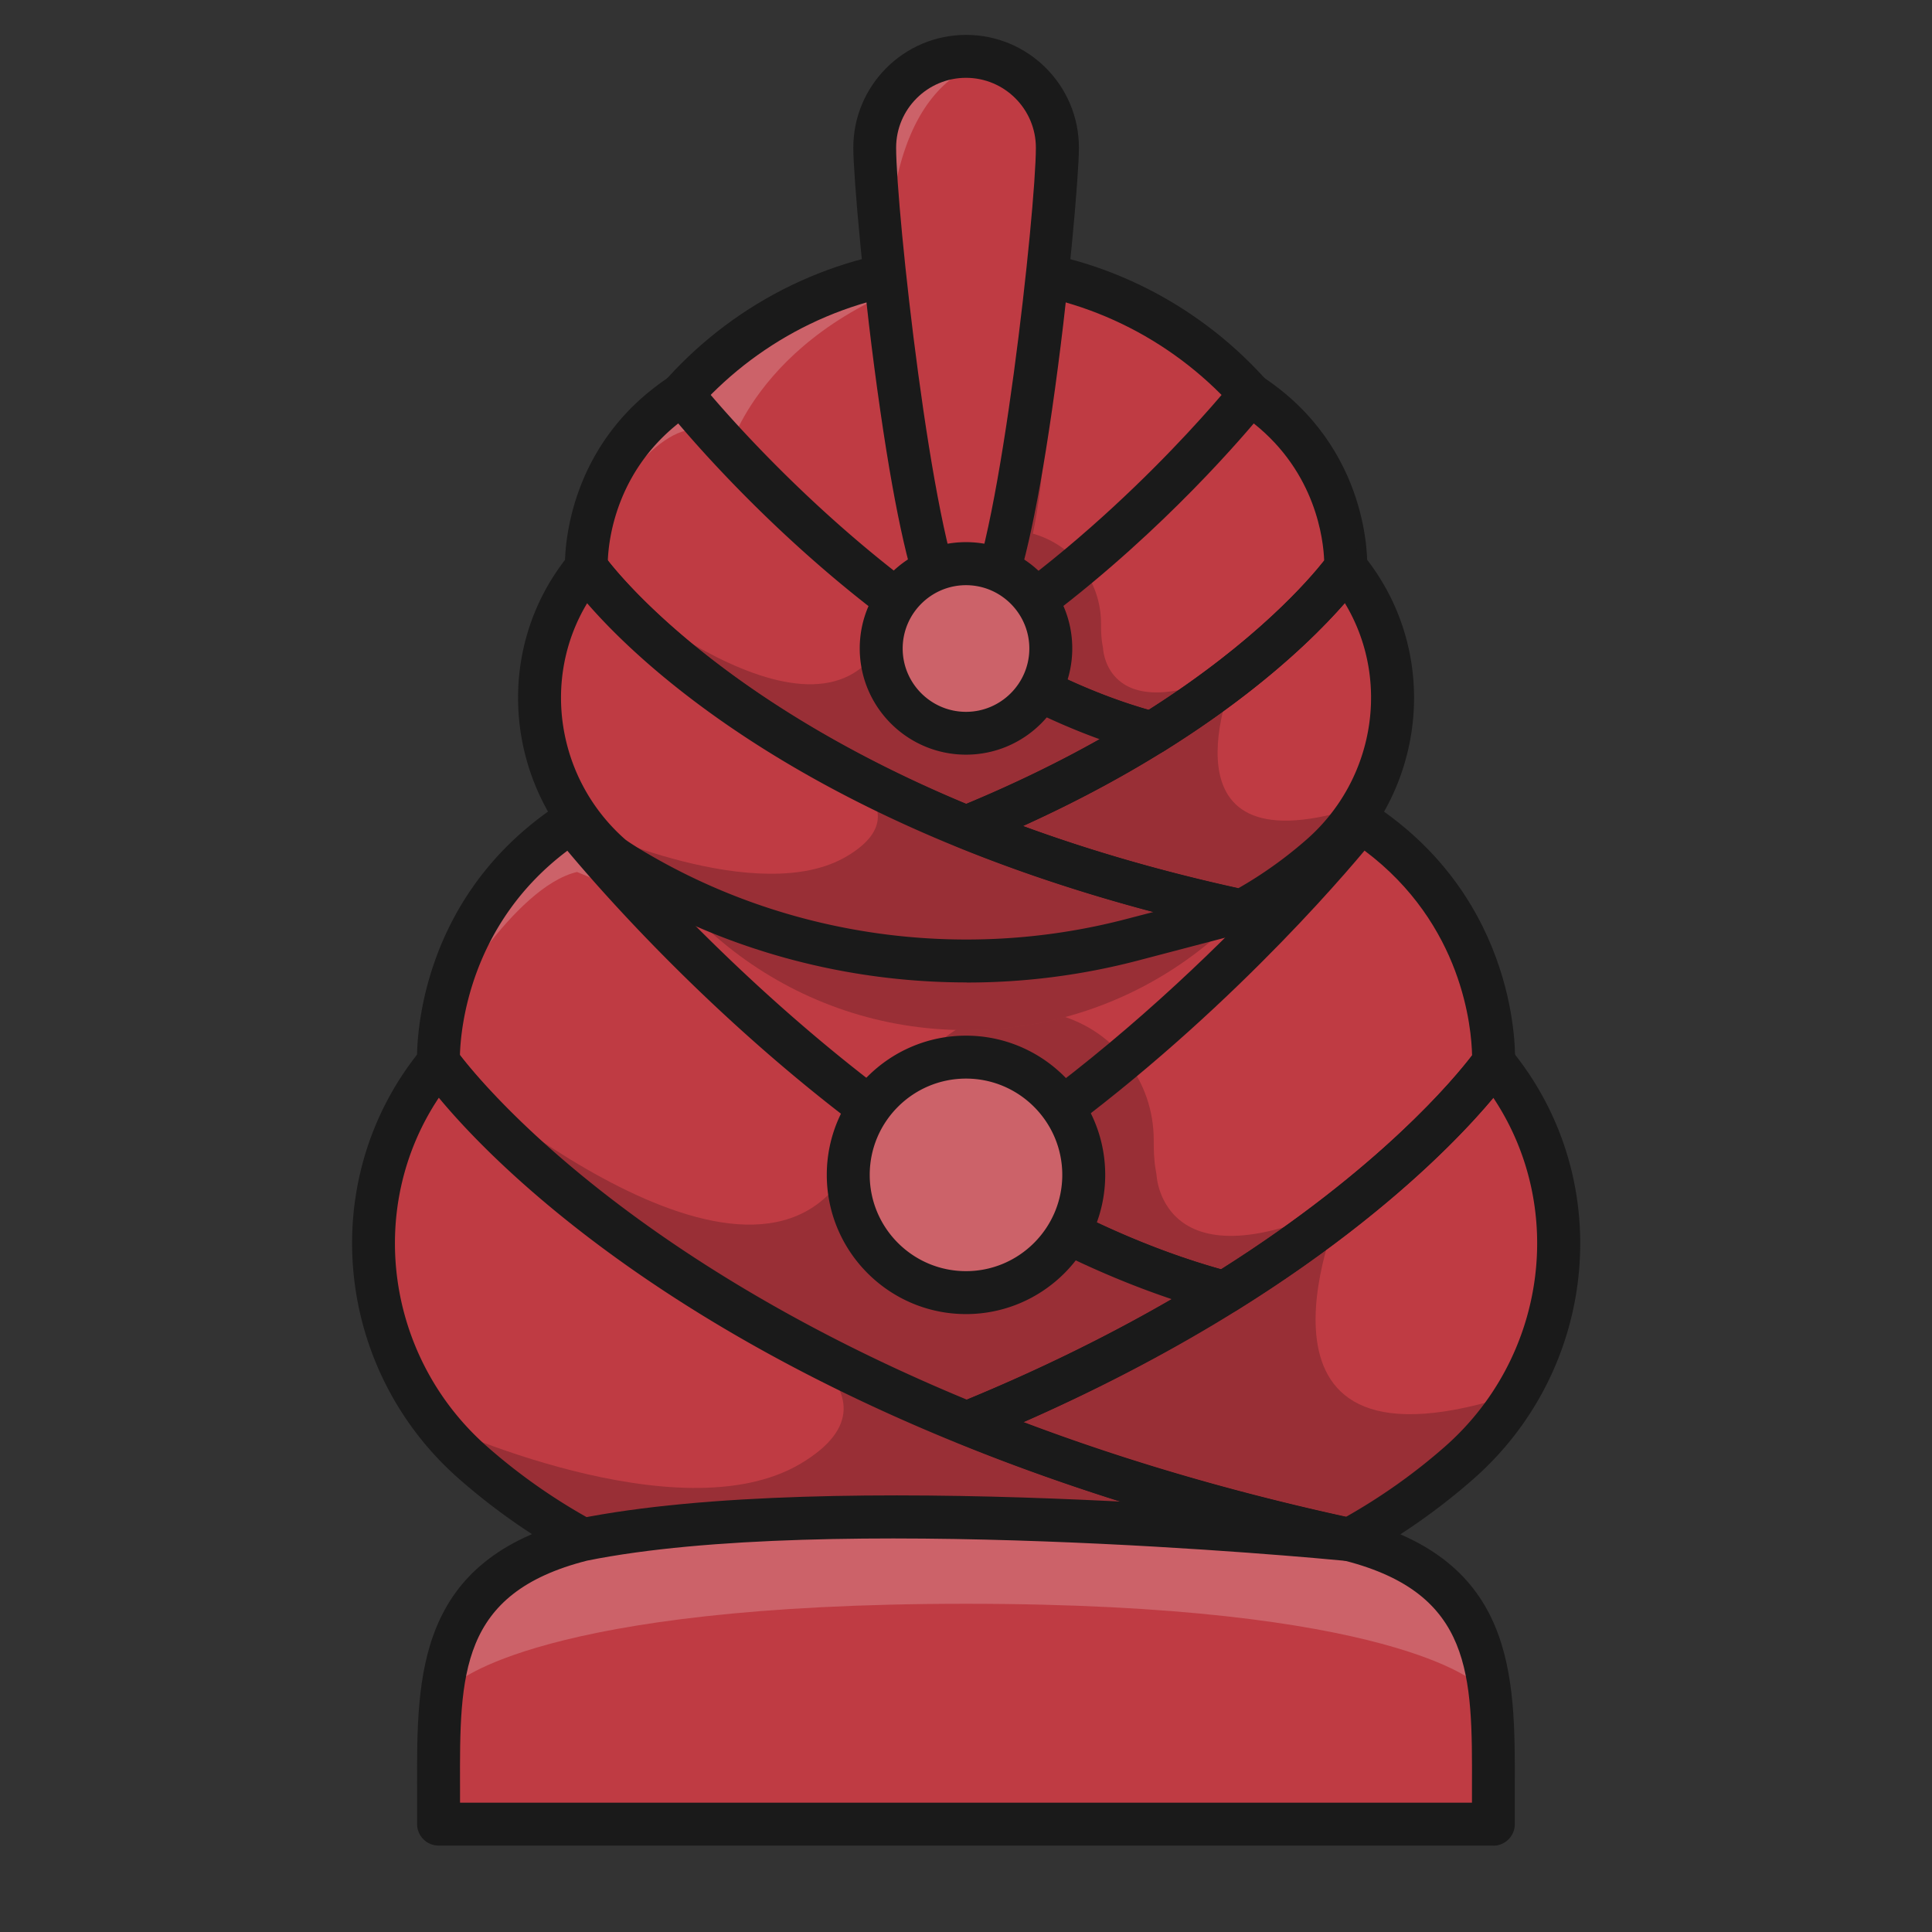 <svg version="1.1" id="Layer_1" xmlns="http://www.w3.org/2000/svg" x="0" y="0" viewBox="0 0 180 180" style="enable-background:new 0 0 180 180" xml:space="preserve"><rect x="0" y="0" width="180" height="180" fill="#333333" stroke="none"/><defs><style>.b{fill:#1a1a1a}.c{fill:#fff}.d{fill:#bf3b43}.e{opacity:.2}</style></defs><circle class="d" cx="90" cy="109.46" r="49.4"/><path class="b" d="M90 160.86c-28.34 0-51.4-23.06-51.4-51.4s23.06-51.4 51.4-51.4 51.4 23.06 51.4 51.4-23.06 51.4-51.4 51.4Zm0-98.81c-26.14 0-47.4 21.26-47.4 47.4s21.27 47.4 47.4 47.4 47.4-21.26 47.4-47.4-21.26-47.4-47.4-47.4Z"/><path class="d" d="M90 132.59c36.23-14.77 49.14-33.6 49.14-33.6s.65.71 1.54 2.03c7.59 11.22 5.43 26.31-4.74 35.25-2.73 2.4-6.13 4.93-10.25 7.18-13.84-2.98-25.66-6.76-35.7-10.85Z"/><path class="d" d="M90 109.46c21.43-13.56 36.76-32.91 36.76-32.91 13.02 8.51 12.38 22.44 12.38 22.44s-6.98 10.17-25.07 21.43c-8.5-2.26-16.66-6.27-24.08-10.96Z"/><path class="e" d="M126.72 111.44c-18.53 9.37-18.97-1.99-18.97-1.99-.02-.14-.04-.28-.07-.42-.17-.93-.19-1.87-.19-2.81v-.02c0-5.54-3.74-10.2-8.82-11.62 2.81-13.37 1.81-33.42 1.81-33.42l-1.92 18.15-3.16 14.82c-6.93.02-12.49 5.88-12 12.93.42 6.1 5.48 10.97 11.59 11.19 3.08.11 5.91-.93 8.1-2.74l10.99 4.89 12.64-8.98Z"/><path class="b" d="M114.08 122.42c-.17 0-.35-.02-.51-.07-7.93-2.11-16.22-5.88-24.63-11.2-.58-.37-.93-1-.93-1.69s.35-1.32.93-1.69c20.88-13.21 36.11-32.27 36.26-32.46.64-.81 1.8-1 2.66-.43 13.82 9.03 13.32 23.59 13.29 24.21-.02.37-.14.73-.35 1.04-.29.43-7.43 10.65-25.66 22-.32.2-.69.3-1.06.3Zm-20.33-13.01c6.85 4.07 13.56 7.04 20.01 8.85 14.79-9.34 21.82-17.88 23.39-19.94-.05-2.47-.84-12.19-10.02-19.07-3.83 4.57-16.42 18.81-33.39 30.16Z"/><path class="d" d="M114.08 120.42c-33.06-8.8-60.84-43.87-60.84-43.87-13.02 8.51-12.38 22.44-12.38 22.44s12.91 18.83 49.14 33.6c9.77-3.98 17.85-8.26 24.43-12.39l-.36.22Z"/><path class="e" d="M40.86 98.99s28.18 25.24 37.82 10.47l21.1 4.98 13.45 5.99-14.67 8.38-8.55 3.78-14.38-6.64-17.7-10.92-17.07-16.04Z"/><path class="c e" d="M41.33 94.17s6.52-11.55 12.43-12.93l5.64 2.35-6.16-7.04-6.56 5.94-4.14 7.39-1.21 4.3Z"/><path class="b" d="M90 134.59c-.26 0-.51-.05-.75-.15-36.37-14.83-49.5-33.53-50.04-34.32-.21-.31-.33-.67-.35-1.04-.03-.62-.53-15.18 13.29-24.21.86-.56 2.02-.38 2.66.43.27.34 27.34 34.12 59.04 42.98a2 2 0 0 1 2.28.85c.59.94.3 2.17-.63 2.75-.1.07-.21.13-.31.2l-.05.03h-.02c-7.36 4.59-15.55 8.73-24.36 12.32-.24.1-.5.15-.75.15ZM42.85 98.33c2.26 2.95 15.69 19.11 47.15 32.1 6.82-2.81 13.24-5.96 19.17-9.39-27.89-9.37-50.85-35.25-56.31-41.78-9.11 6.84-9.95 16.63-10.01 19.08Z"/><path class="d" d="m125.7 143.44-46.6 12.2-24.79-12.2a56.672 56.672 0 0 1-10.25-7.18c-10.17-8.94-12.33-24.04-4.74-35.25.89-1.32 1.54-2.03 1.54-2.03s21.06 30.71 84.84 44.45"/><path class="e" d="M40.58 132.59s22.64 10.54 34.02 3.77c11.37-6.77-5.11-13.79-5.11-13.79l23.62 11.26 32.59 9.62-57.01 4.37-15.45-4.97-12.66-10.26Z"/><path class="b" d="M79.1 157.64c-.3 0-.61-.07-.88-.21l-24.79-12.2a58.632 58.632 0 0 1-10.69-7.47c-10.97-9.65-13.15-25.93-5.07-37.88.95-1.4 1.64-2.17 1.72-2.25a2.006 2.006 0 0 1 3.13.21c.21.3 21.5 30.24 83.61 43.63.91.2 1.56.99 1.58 1.91s-.6 1.74-1.49 1.98l-46.6 12.2c-.17.04-.34.07-.51.07Zm-38.22-55.36c-6.84 10.26-4.92 24.2 4.5 32.49 3.03 2.67 6.36 4.99 9.89 6.92l24.05 11.83 38.05-9.96c-49.15-12.3-70.67-34.28-76.48-41.28Z"/><path class="d" d="M40.86 166.46v3.49h98.28v-3.49c.03-10.47.05-19.59-13.44-23.02 0 0-47.83-4.76-71.39 0-13.5 3.43-13.47 12.55-13.45 23.02Z"/><path class="c e" d="M124.81 143.39c-9.28-1.88-22.43-2.23-34.81-2-12.37-.24-25.52.12-34.81 2-9.09 2.31-11.89 7.27-12.74 13.47 0 0 7.71-7.44 47.55-7.44s47.55 7.44 47.55 7.44c-.85-6.21-3.66-11.17-12.74-13.47Z"/><path class="b" d="M139.14 171.95H40.86c-1.1 0-2-.9-2-2v-3.48c-.03-10.4-.06-21.15 14.95-24.96 23.68-4.79 70.12-.25 72.08-.05.1 0 .2.03.29.05 15.01 3.81 14.98 14.56 14.95 24.96v3.49c0 1.1-.9 2-2 2Zm-96.28-4h94.28v-1.49c.03-10.43.05-17.97-11.79-21.04-2.97-.29-48.3-4.53-70.65-.02-11.89 3.02-11.87 10.59-11.84 21.06v1.49Z"/><path class="e" d="M135.95 136.27c2.17-1.91 3.97-4.1 5.39-6.47-27.51 9.15-16.66-16.73-16.66-16.73l-19.63 12.53c-4.83 2.61-8.93 4.5-15.04 6.99 10.04 4.09 21.86 7.87 35.7 10.85 4.12-2.25 7.52-4.78 10.25-7.18Z"/><circle class="d" cx="90" cy="109.46" r="10.97"/><circle class="c e" cx="90" cy="109.46" r="10.97"/><path class="b" d="M90 122.43c-7.15 0-12.97-5.82-12.97-12.97S82.85 96.49 90 96.49s12.97 5.82 12.97 12.97-5.82 12.97-12.97 12.97Zm0-21.94c-4.95 0-8.97 4.02-8.97 8.97s4.02 8.97 8.97 8.97 8.97-4.03 8.97-8.97-4.02-8.97-8.97-8.97Zm35.7 44.95c-.14 0-.28-.01-.42-.04-12.89-2.78-25.01-6.46-36.03-10.96a1.997 1.997 0 0 1 .01-3.7c35.27-14.38 48.12-32.7 48.25-32.88a2.004 2.004 0 0 1 3.13-.21c.08.08.77.86 1.72 2.26 8.08 11.94 5.9 28.22-5.07 37.87a58.626 58.626 0 0 1-10.61 7.43c-.3.16-.63.24-.96.24Zm-30.4-12.92c9.35 3.53 19.45 6.48 30.09 8.81 3.29-1.86 6.4-4.06 9.24-6.56 9.42-8.29 11.34-22.23 4.5-32.49-4.31 5.16-17.29 18.58-43.82 30.24Z"/><path class="d" d="M125.17 65.63c.25-1.7.38-3.44.38-5.22 0-19.64-15.92-35.55-35.55-35.55S54.45 40.78 54.45 60.41c0 1.77.13 3.51.38 5.22h70.34Zm-68.96 5.86C60.87 85.7 74.23 95.97 90 95.97s29.14-10.27 33.79-24.48H56.21Z"/><path class="e" d="M56.21 71.49C60.87 85.7 74.23 95.97 90 95.97s29.14-10.27 33.79-24.48H56.21Z"/><path class="c e" d="M67.98 41.8S71.35 29.49 90 24.87l-5.11.37-5.9 1.37-6.07 2.62-4.94 3.28-4.44 4.23 4.44 5.06Z"/><path class="b" d="M125.06 68.33H54.94c-.98 0-1.81-.71-1.97-1.67-.34-2.06-.52-4.16-.52-6.24 0-20.71 16.85-37.55 37.55-37.55s37.55 16.85 37.55 37.55c0 2.08-.17 4.18-.52 6.24-.16.96-1 1.67-1.97 1.67Zm-68.39-4h66.66c.15-1.3.23-2.61.23-3.91 0-18.5-15.05-33.55-33.55-33.55S56.46 41.92 56.46 60.42c0 1.3.08 2.61.23 3.91Z"/><path class="d" d="M90 77.06c26.07-10.63 35.37-24.18 35.37-24.18s.47.51 1.11 1.46c5.46 8.07 3.91 18.93-3.41 25.37a39.89 39.89 0 0 1-7.38 5.16C105.73 82.72 97.22 80 90 77.06Z"/><path class="d" d="M90 60.42c15.43-9.76 26.46-23.68 26.46-23.68 9.37 6.12 8.91 16.15 8.91 16.15s-5.02 7.32-18.04 15.42c-6.12-1.63-11.99-4.51-17.33-7.89Z"/><path class="e" d="M116.42 61.84c-13.34 6.75-13.65-1.43-13.65-1.43-.01-.1-.03-.2-.05-.3-.12-.67-.14-1.34-.14-2.02 0-4-2.69-7.35-6.35-8.37 2.02-9.63 1.3-24.05 1.3-24.05l-1.38 13.06-2.27 10.67c-4.99.01-8.99 4.24-8.63 9.3.31 4.39 3.94 7.9 8.34 8.05a8.61 8.61 0 0 0 5.83-1.97l7.91 3.52 9.1-6.46Z"/><path class="b" d="M107.33 70.31c-.17 0-.35-.02-.51-.07-5.76-1.53-11.78-4.27-17.88-8.13-.58-.37-.93-1-.93-1.69s.35-1.32.93-1.69c14.94-9.45 25.85-23.1 25.96-23.24.64-.81 1.8-1 2.66-.43 10.21 6.67 9.84 17.46 9.82 17.92-.02.37-.14.73-.35 1.04-.21.31-5.41 7.76-18.63 15.99-.32.2-.69.3-1.06.3Zm-13.58-9.96c4.53 2.62 8.98 4.57 13.26 5.79 10.09-6.41 15.05-12.26 16.36-13.92-.07-1.92-.76-8.16-6.56-12.77-3.07 3.61-11.63 13.1-23.06 20.9Z"/><path class="d" d="M107.33 68.31c-23.79-6.34-43.78-31.57-43.78-31.57-9.37 6.12-8.91 16.15-8.91 16.15s9.29 13.55 35.37 24.18c7.03-2.87 12.85-5.95 17.58-8.92l-.26.16Z"/><path class="e" d="M54.63 52.88s20.28 18.16 27.22 7.54L97.04 64l9.68 4.31-10.56 6.03-6.15 2.72-10.35-4.78-12.74-7.86-12.29-11.54Z"/><path class="c e" d="M54.98 49.42s4.69-8.31 8.94-9.31l4.06 1.69-4.44-5.06-4.72 4.27-2.98 5.32-.87 3.09Z"/><path class="b" d="M90 79.06c-.26 0-.51-.05-.75-.15-26.33-10.73-35.87-24.33-36.26-24.9-.21-.31-.33-.67-.35-1.04-.02-.46-.39-11.25 9.82-17.92.86-.56 2.02-.38 2.66.43.19.25 19.49 24.32 42.06 30.7a2 2 0 0 1 1.48 3.65c-5.39 3.38-11.41 6.43-17.89 9.07-.24.1-.5.15-.76.15ZM56.63 52.22C58.51 54.63 68.11 65.82 90 74.9c4.4-1.83 8.57-3.85 12.45-6.03-19.13-6.91-34.84-24.21-39.26-29.42-5.79 4.61-6.49 10.84-6.56 12.77Z"/><path class="d" d="m115.69 84.87-10.22 2.68c-15.9 4.16-32.83 1.77-46.89-6.74-.82-.5-1.4-.88-1.65-1.09-7.32-6.44-8.87-17.3-3.41-25.37.64-.95 1.11-1.46 1.11-1.46s15.16 22.1 61.06 31.99"/><path class="e" d="M54.43 77.06s16.3 7.59 24.48 2.71c8.18-4.87-3.68-9.93-3.68-9.93l17 8.1 23.46 6.92-20.93 4.48L74.66 88l-11.12-3.58-9.11-7.38Z"/><path class="b" d="M90.05 91.53c-11.4 0-22.71-3.07-32.51-9.01-1.28-.78-1.69-1.09-1.93-1.3-8.11-7.13-9.72-19.17-3.74-27.99.7-1.04 1.23-1.62 1.29-1.69.41-.45 1-.68 1.62-.64.61.04 1.16.36 1.51.86.15.21 15.39 21.59 59.83 31.17.9.2 1.56.99 1.58 1.91s-.6 1.74-1.49 1.98l-10.22 2.68a62.804 62.804 0 0 1-15.92 2.04ZM54.71 56.19c-4.28 7.08-2.83 16.41 3.54 22.02.04.03.3.24 1.36.89 13.47 8.16 29.99 10.54 45.34 6.52l2.5-.65C74.68 76.32 59.49 61.73 54.7 56.2Z"/><path class="e" d="M123.07 79.71c1.56-1.37 2.86-2.95 3.88-4.66-19.8 6.58-11.99-12.04-11.99-12.04l-14.13 9.02c-3.48 1.88-6.43 3.24-10.82 5.03 7.22 2.94 15.73 5.66 25.69 7.81 2.96-1.62 5.42-3.44 7.38-5.16Z"/><path class="d" d="M81.49 13.75a8.51 8.51 0 1 1 17.02 0c0 4.7-3.81 44.84-8.51 44.84s-8.51-40.15-8.51-44.84Z"/><path class="c e" d="M92.23 5.55c-.71-.19-1.46-.3-2.23-.3a8.51 8.51 0 0 0-8.51 8.51c0 1.81.57 8.9 1.53 16.93-.42-3.82-1.84-22.15 9.21-25.13Z"/><path class="b" d="M90 60.6c-2.4 0-5-1.73-7.99-22.37-1.56-10.75-2.51-21.96-2.51-24.47 0-5.79 4.71-10.51 10.51-10.51s10.51 4.71 10.51 10.51c0 2.51-.95 13.71-2.51 24.47-2.99 20.65-5.59 22.37-7.99 22.37Zm.58-3.83ZM90 7.25c-3.59 0-6.51 2.92-6.51 6.51 0 5.73 3.31 36.26 6.51 42.21 3.19-5.95 6.51-36.48 6.51-42.21 0-3.59-2.92-6.51-6.51-6.51Z"/><circle class="d" cx="90" cy="60.42" r="7.9"/><circle class="c e" cx="90" cy="60.42" r="7.9"/><path class="b" d="M90 70.31c-5.46 0-9.9-4.44-9.9-9.9s4.44-9.9 9.9-9.9 9.9 4.44 9.9 9.9-4.44 9.9-9.9 9.9Zm0-15.79c-3.25 0-5.9 2.65-5.9 5.9s2.65 5.9 5.9 5.9 5.9-2.65 5.9-5.9-2.65-5.9-5.9-5.9Zm25.69 32.35c-.14 0-.28-.01-.42-.04-9.31-2-18.06-4.67-26.02-7.91a1.997 1.997 0 0 1 .01-3.7c25.11-10.24 34.38-23.33 34.48-23.46.35-.5.9-.82 1.51-.86.61-.05 1.2.19 1.61.64.06.06.59.65 1.29 1.69 5.97 8.83 4.36 20.86-3.75 27.99a42.72 42.72 0 0 1-7.74 5.42c-.3.16-.63.24-.96.24ZM95.3 76.96c6.28 2.3 13.01 4.24 20.08 5.79 2.26-1.29 4.4-2.82 6.37-4.55 6.38-5.61 7.83-14.94 3.54-22.02-3.5 4.02-12.56 12.89-29.99 20.78Z"/></svg>